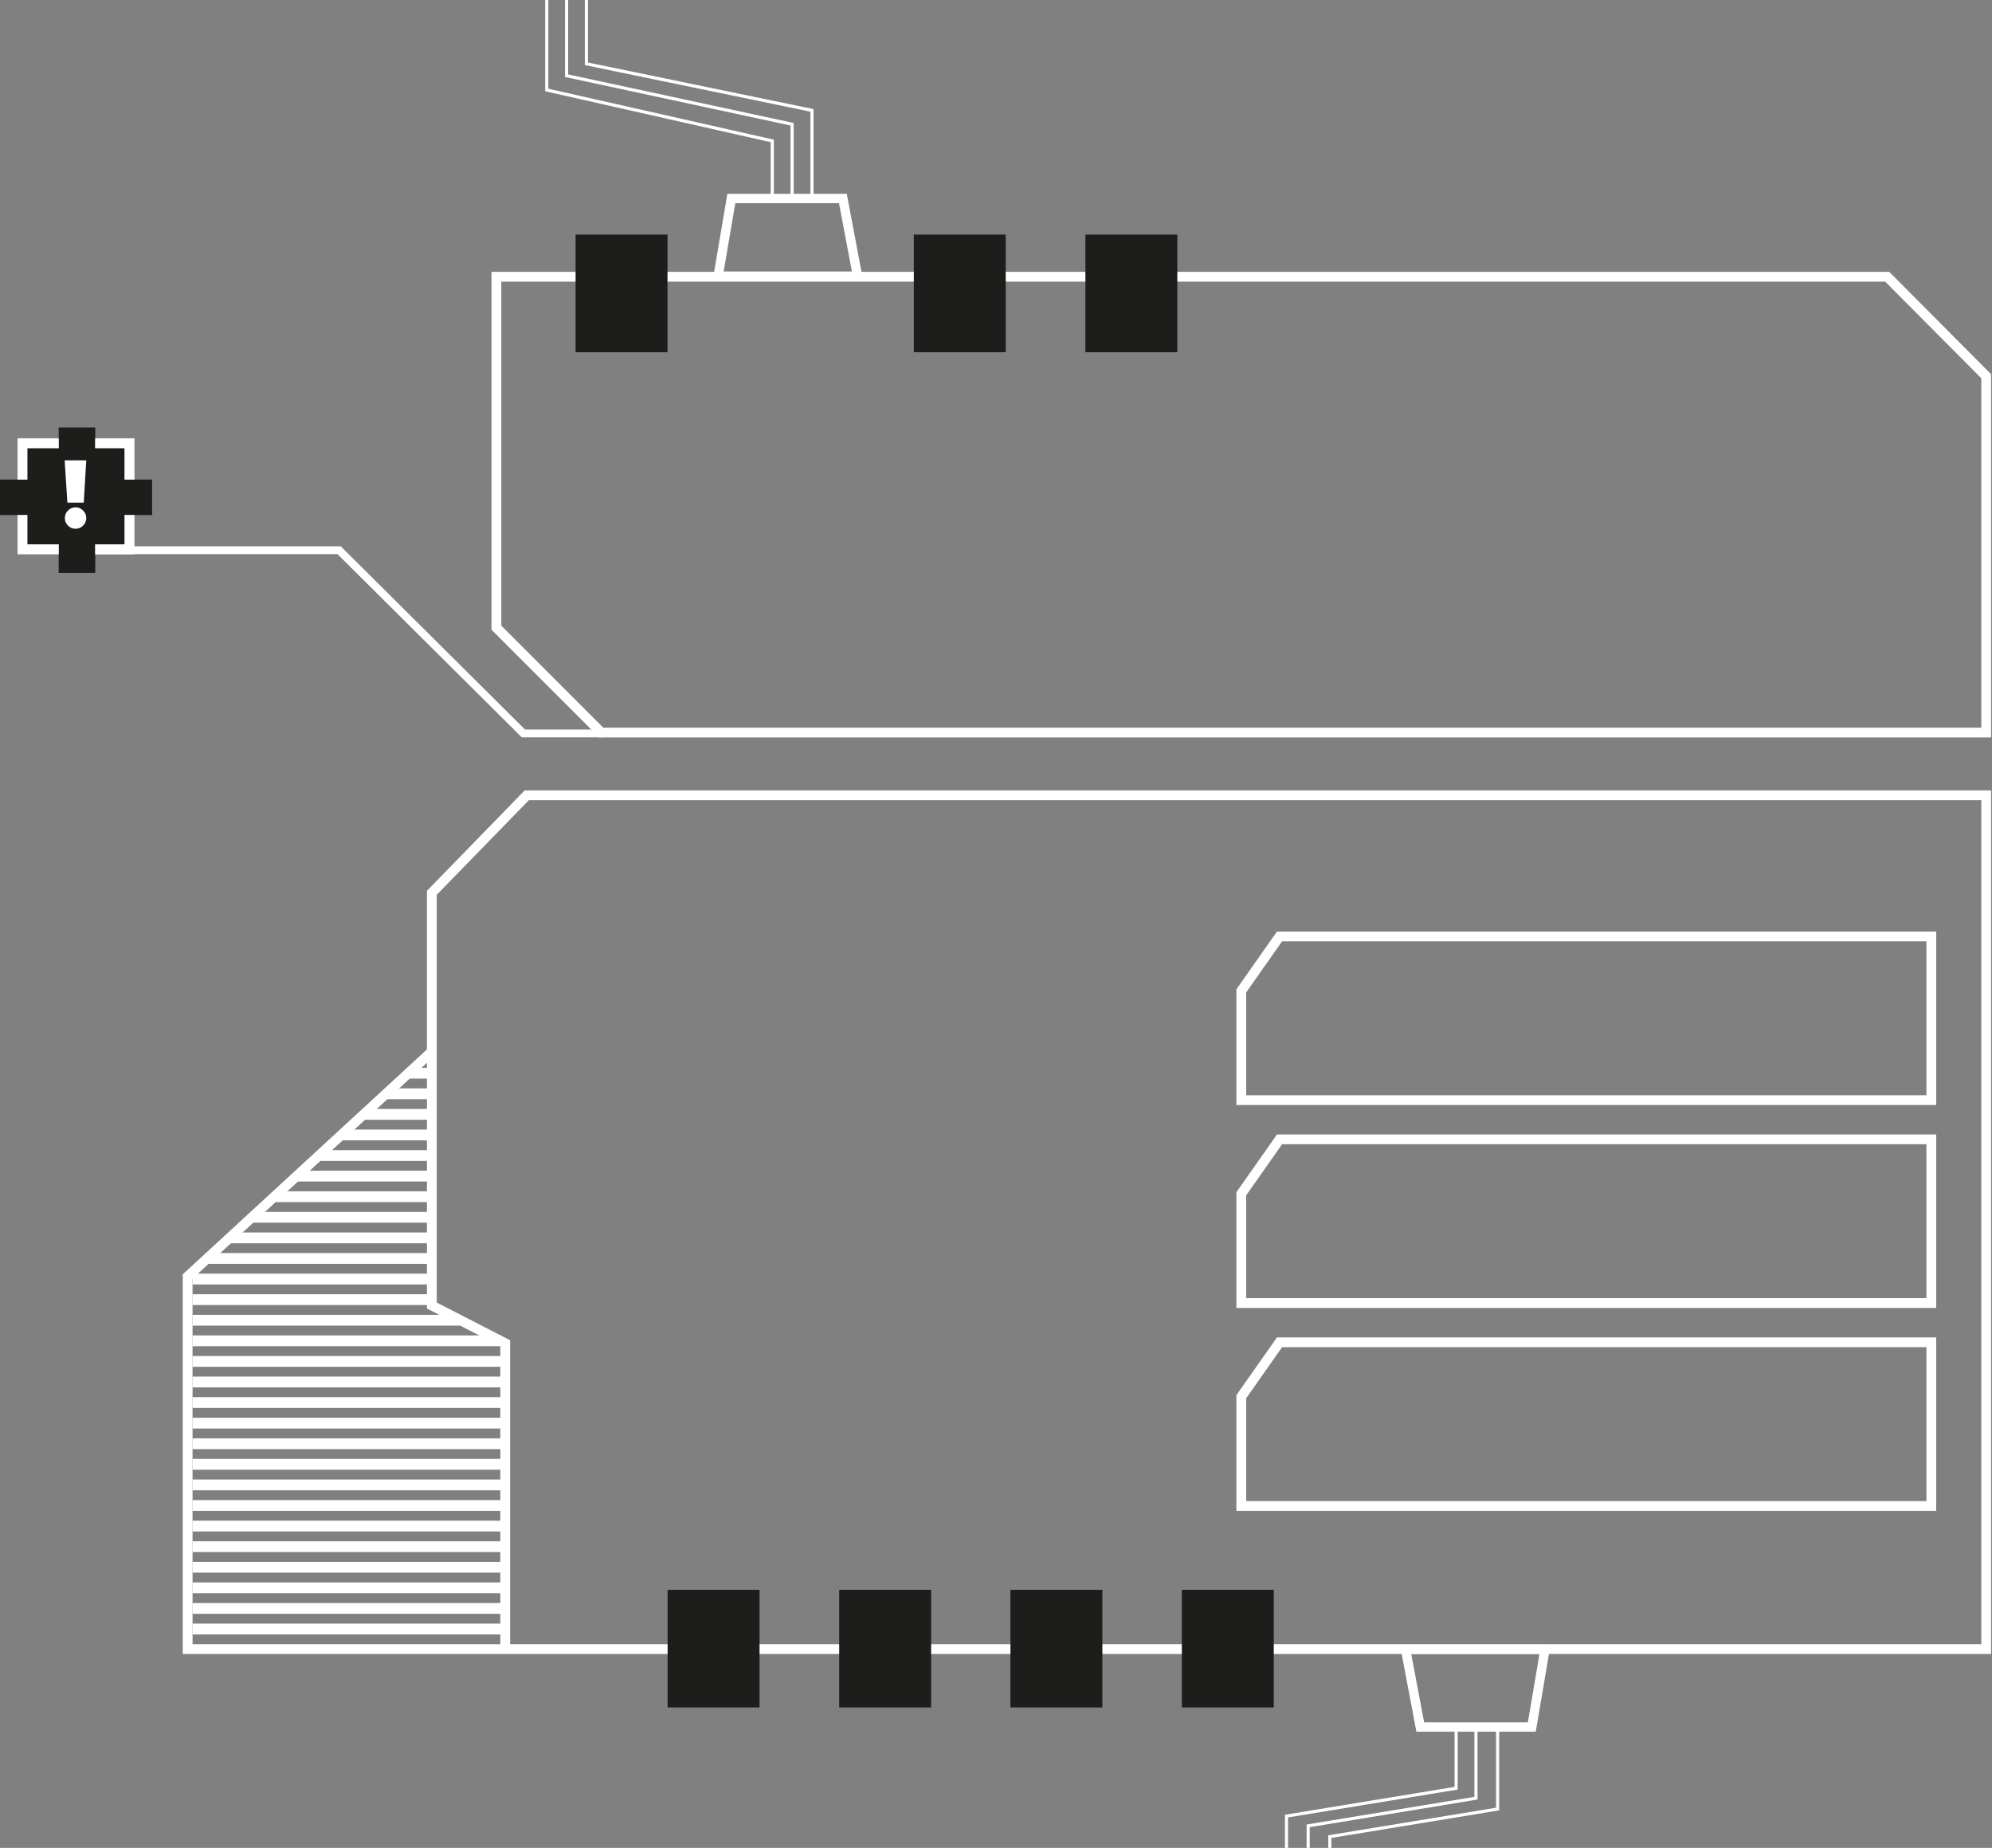 <svg width="1104" height="1024" viewBox="0 0 1104 1024" fill="none" xmlns="http://www.w3.org/2000/svg">
<rect x="0" y="0" width="1104" height="1024" fill="#808080" stroke="none"/>
<path d="M687.951 661.527L709.136 631.378L1070.37 631.378L1070.37 657.983L1070.37 722.095L687.951 722.095L687.951 661.527Z" stroke="white" stroke-width="5.432"/>
<path d="M687.951 549.082L709.136 518.933L1070.37 518.933L1070.37 545.538L1070.37 609.649L687.951 609.649L687.951 549.082Z" stroke="white" stroke-width="5.432"/>
<path d="M687.951 773.971L709.136 743.823L1070.37 743.823L1070.37 770.427L1070.37 834.539L687.951 834.539L687.951 773.971Z" stroke="white" stroke-width="5.432"/>
<path d="M275.115 153.362L275.115 267.161L275.115 347.828L333.239 405.951L499.175 405.951L643.189 405.951L814.435 405.951L1100.79 405.951L1100.79 208.495L1045.93 153.362L275.115 153.362Z" stroke="white" stroke-width="5.432"/>
<rect x="319.001" y="130.001" width="50.944" height="65.185" fill="#1D1D1B"/>
<rect x="506.455" y="130.001" width="50.944" height="65.185" fill="#1D1D1B"/>
<rect x="601.545" y="130.001" width="50.944" height="65.185" fill="#1D1D1B"/>
<path d="M239.329 582.745L103.997 707.35L103.997 913.846L279.997 913.846M239.329 582.745L239.329 723.451L279.997 744.365L279.997 913.846M239.329 582.745L239.329 494.76L291.948 440.71L916.839 440.71L1100.79 440.71L1100.79 913.846L321.21 913.846L279.997 913.846" stroke="white" stroke-width="5.432"/>
<rect x="370.002" y="881.001" width="50.944" height="65.185" fill="#1D1D1B"/>
<rect x="465.099" y="881.001" width="50.944" height="65.185" fill="#1D1D1B"/>
<rect x="560.004" y="881.001" width="50.944" height="65.185" fill="#1D1D1B"/>
<rect x="654.998" y="881.001" width="50.944" height="65.185" fill="#1D1D1B"/>
<rect x="106.716" y="899.725" width="171.111" height="5.975" fill="white"/>
<rect x="106.716" y="888.317" width="171.111" height="5.975" fill="white"/>
<rect x="106.716" y="876.91" width="171.111" height="5.975" fill="white"/>
<rect x="106.716" y="865.502" width="171.111" height="5.975" fill="white"/>
<rect x="106.716" y="854.095" width="171.111" height="5.975" fill="white"/>
<rect x="106.716" y="842.688" width="171.111" height="5.975" fill="white"/>
<rect x="106.716" y="831.28" width="171.111" height="5.975" fill="white"/>
<rect x="106.717" y="819.872" width="171.111" height="5.975" fill="white"/>
<rect x="106.717" y="808.465" width="171.111" height="5.975" fill="white"/>
<rect x="106.717" y="797.057" width="171.111" height="5.975" fill="white"/>
<rect x="106.717" y="785.65" width="171.111" height="5.975" fill="white"/>
<rect x="106.717" y="774.242" width="171.111" height="5.975" fill="white"/>
<rect x="106.717" y="762.835" width="171.111" height="5.975" fill="white"/>
<rect x="106.717" y="751.427" width="171.111" height="5.975" fill="white"/>
<rect x="106.717" y="740.02" width="171.111" height="5.975" fill="white"/>
<rect x="106.717" y="728.613" width="148.296" height="5.975" fill="white"/>
<rect x="106.717" y="717.205" width="130.914" height="5.975" fill="white"/>
<rect x="106.717" y="705.798" width="130.914" height="5.975" fill="white"/>
<rect x="114.864" y="694.391" width="122.765" height="5.975" fill="white"/>
<rect x="127.359" y="682.983" width="110.272" height="5.975" fill="white"/>
<rect x="139.849" y="671.576" width="97.778" height="5.975" fill="white"/>
<rect x="151.259" y="660.168" width="86.37" height="5.975" fill="white"/>
<rect x="164.297" y="648.761" width="74.963" height="5.975" fill="white"/>
<rect x="176.792" y="637.354" width="62.469" height="5.975" fill="white"/>
<rect x="189.83" y="625.946" width="49.432" height="5.975" fill="white"/>
<rect x="201.777" y="614.539" width="37.481" height="5.975" fill="white"/>
<rect x="213.729" y="603.132" width="25.531" height="5.975" fill="white"/>
<rect x="226.219" y="591.724" width="13.037" height="5.975" fill="white"/>
<path d="M405.32 110L397.999 153.046L475.274 153.046L467.14 110L405.32 110Z" stroke="white" stroke-width="5.186"/>
<path d="M848.952 957.047L856.272 914.001L778.998 914.001L787.132 957.047L848.952 957.047Z" stroke="white" stroke-width="5.186"/>
<path d="M302.998 0L302.998 49.863L427.998 78.091L427.998 109" stroke="white" stroke-width="1.745"/>
<path d="M314.003 0L314.003 41.947L439.003 68.85L439.003 109" stroke="white" stroke-width="1.745"/>
<path d="M325.001 0L325.001 35.349L450.001 61.163L450.001 109" stroke="white" stroke-width="1.745"/>
<path d="M52.691 304.902L187.951 304.902L290.074 406.437L333.531 406.437" stroke="white" stroke-width="4.346"/>
<rect x="12.493" y="245.692" width="59.21" height="58.667" fill="#1D1D1B" stroke="white" stroke-width="5.432"/>
<rect x="32.592" y="237.001" width="20.099" height="19.556" fill="#1D1D1B"/>
<rect x="64.644" y="265.791" width="19.556" height="19.556" fill="#1D1D1B"/>
<rect x="32.592" y="297.297" width="20.099" height="20.099" fill="#1D1D1B"/>
<rect x="0.002" y="265.791" width="19.556" height="19.556" fill="#1D1D1B"/>
<rect x="12.493" y="245.692" width="59.21" height="58.667" fill="#1D1D1B" stroke="white" stroke-width="5.432"/>
<rect x="32.592" y="237.001" width="20.099" height="19.556" fill="#1D1D1B"/>
<rect x="64.644" y="265.791" width="19.556" height="19.556" fill="#1D1D1B"/>
<rect x="32.592" y="297.297" width="20.099" height="20.099" fill="#1D1D1B"/>
<rect x="0.002" y="265.791" width="19.556" height="19.556" fill="#1D1D1B"/>
<path d="M46.408 278.532H37.344L35.834 255.089H47.807L46.408 278.532ZM46.017 291.289C44.861 292.445 43.48 293.023 41.877 293.023C40.273 293.023 38.874 292.445 37.68 291.289C36.524 290.095 35.946 288.697 35.946 287.093C35.946 285.451 36.524 284.053 37.68 282.896C38.874 281.703 40.273 281.106 41.877 281.106C43.48 281.106 44.861 281.703 46.017 282.896C47.211 284.053 47.807 285.451 47.807 287.093C47.807 288.697 47.211 290.095 46.017 291.289Z" fill="white"/>
<path d="M829.999 957.001L829.999 1002.48L736.999 1017.76L736.999 1147" stroke="white" stroke-width="1.73"/>
<path d="M817.999 957.002L817.999 996.483L724.999 1011.79L724.999 1146" stroke="white" stroke-width="1.73"/>
<path d="M807.001 957.002L807.001 990.949L713.001 1006.39L713.001 1149" stroke="white" stroke-width="1.73"/>
</svg>
